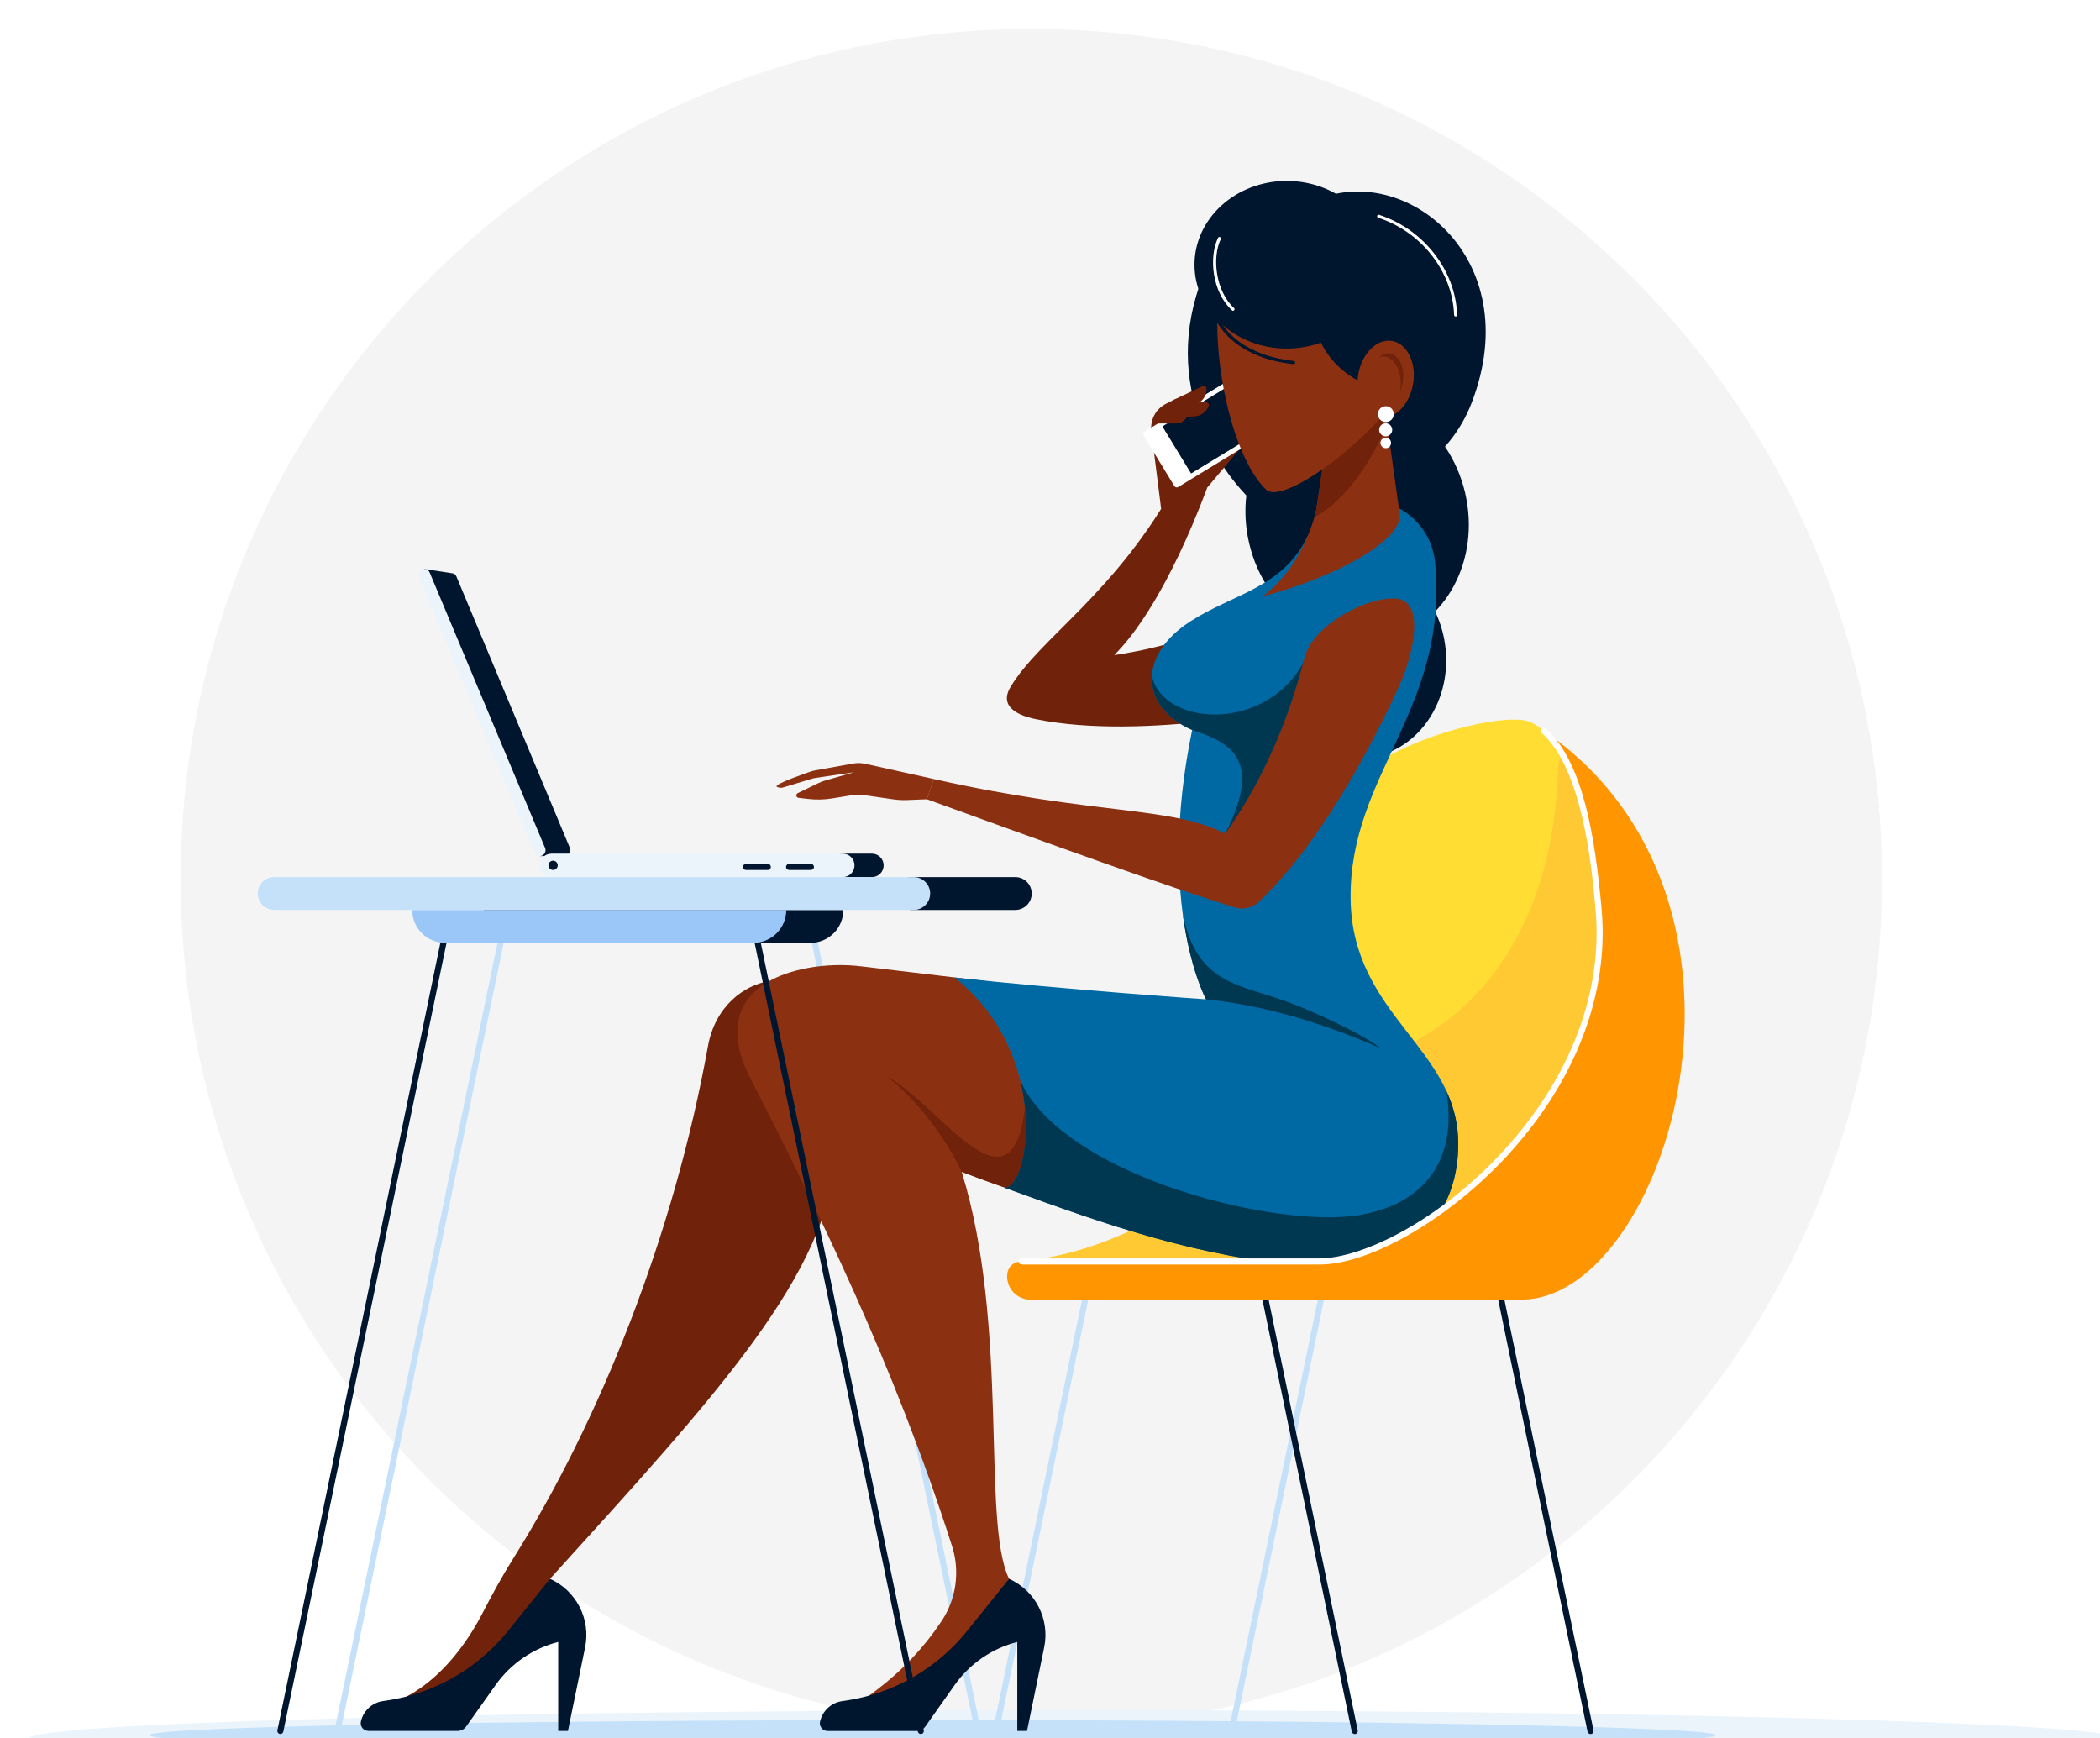 <svg width="145" height="120" viewBox="0 0 145 120" fill="none" xmlns="http://www.w3.org/2000/svg">
<rect width="145" height="120" fill="#747171"/>
<g id="Section 1">
<path d="M-4300 -14734C-4300 -14735.1 -4299.1 -14736 -4298 -14736H48114C48115.1 -14736 48116 -14735.1 48116 -14734V13550C48116 13551.1 48115.1 13552 48114 13552H-4298C-4299.11 13552 -4300 13551.1 -4300 13550V-14734Z" fill="#404040"/>
<path d="M-4298 -14735H48114V-14737H-4298V-14735ZM48115 -14734V13550H48117V-14734H48115ZM48114 13551H-4298V13553H48114V13551ZM-4299 13550V-14734H-4301V13550H-4299ZM-4298 13551C-4298.55 13551 -4299 13550.6 -4299 13550H-4301C-4301 13551.7 -4299.66 13553 -4298 13553V13551ZM48115 13550C48115 13550.6 48114.6 13551 48114 13551V13553C48115.7 13553 48117 13551.7 48117 13550H48115ZM48114 -14735C48114.6 -14735 48115 -14734.6 48115 -14734H48117C48117 -14735.7 48115.7 -14737 48114 -14737V-14735ZM-4298 -14737C-4299.66 -14737 -4301 -14735.7 -4301 -14734H-4299C-4299 -14734.6 -4298.55 -14735 -4298 -14735V-14737Z" fill="white" fill-opacity="0.1"/>
<g id="Find Talent" clip-path="url(#clip0_0_1)">
<rect width="1440" height="3366" transform="translate(-150 -985)" fill="white"/>
<g id="Tech studio for employers">
<rect width="1441" height="621" transform="translate(-150 -225)" fill="#F5F6FA"/>
<g id="Group 1000002354">
<g id="Post a job" filter="url(#filter0_d_0_1)">
<rect x="-50" y="-50" width="384" height="346" rx="5" fill="white" shape-rendering="crispEdges"/>
<g id="Illustration">
<g id="Layer_1" clip-path="url(#clip1_0_1)">
<path id="Vector" d="M69.21 117.417C101.648 117.417 127.944 91.132 127.944 58.708C127.944 26.285 101.648 0 69.21 0C36.773 0 10.477 26.285 10.477 58.708C10.477 91.132 36.773 117.417 69.21 117.417Z" fill="#F4F4F4"/>
<path id="Vector_2" d="M72.107 120.001C111.93 120.001 144.214 119.124 144.214 118.042C144.214 116.959 111.93 116.082 72.107 116.082C32.283 116.082 0 116.959 0 118.042C0 119.124 32.283 120.001 72.107 120.001Z" fill="#EBF4FB"/>
<path id="Vector_3" d="M62.391 118.863C92.271 118.863 116.493 118.392 116.493 117.812C116.493 117.232 92.271 116.762 62.391 116.762C32.511 116.762 8.289 117.232 8.289 117.812C8.289 118.392 32.511 118.863 62.391 118.863Z" fill="#C5E1F9"/>
<path id="Vector_4" d="M107.824 117.728C107.838 117.73 107.853 117.73 107.868 117.728C107.922 117.717 107.969 117.684 108 117.638C108.03 117.591 108.041 117.535 108.03 117.481L101.657 86.683C101.646 86.629 101.613 86.581 101.567 86.55C101.521 86.52 101.464 86.509 101.41 86.52C101.355 86.531 101.307 86.563 101.277 86.61C101.246 86.656 101.235 86.713 101.246 86.767L107.619 117.574C107.632 117.618 107.658 117.658 107.695 117.686C107.732 117.714 107.778 117.729 107.824 117.728Z" fill="#00152E"/>
<path id="Vector_5" d="M83.045 117.729C83.093 117.729 83.14 117.713 83.177 117.682C83.214 117.652 83.24 117.609 83.249 117.562L89.624 86.755C89.635 86.701 89.624 86.644 89.594 86.598C89.563 86.552 89.515 86.519 89.461 86.508C89.406 86.497 89.35 86.508 89.303 86.538C89.257 86.569 89.225 86.617 89.213 86.671L82.841 117.476C82.835 117.503 82.834 117.531 82.84 117.558C82.845 117.585 82.855 117.611 82.87 117.634C82.885 117.657 82.905 117.677 82.927 117.692C82.95 117.708 82.976 117.719 83.003 117.724L83.045 117.729Z" fill="#C5E1F9"/>
<path id="Vector_6" d="M91.543 117.729C91.557 117.731 91.572 117.731 91.586 117.729C91.641 117.718 91.688 117.685 91.719 117.639C91.749 117.592 91.76 117.536 91.749 117.481L85.376 86.679C85.365 86.625 85.332 86.577 85.286 86.546C85.239 86.516 85.183 86.505 85.128 86.516C85.074 86.527 85.026 86.559 84.996 86.606C84.965 86.652 84.954 86.709 84.965 86.763L91.338 117.57C91.35 117.615 91.376 117.656 91.413 117.685C91.45 117.714 91.496 117.729 91.543 117.729Z" fill="#00152E"/>
<path id="Vector_7" d="M66.764 117.729C66.812 117.729 66.859 117.713 66.896 117.682C66.933 117.652 66.959 117.609 66.968 117.562L73.343 86.755C73.354 86.701 73.343 86.644 73.312 86.598C73.282 86.552 73.234 86.519 73.18 86.508C73.125 86.497 73.069 86.508 73.022 86.538C72.976 86.569 72.943 86.617 72.932 86.671L66.559 117.476C66.553 117.503 66.553 117.531 66.558 117.558C66.563 117.585 66.574 117.611 66.589 117.634C66.604 117.657 66.623 117.677 66.646 117.692C66.669 117.708 66.695 117.719 66.722 117.724L66.764 117.729Z" fill="#C5E1F9"/>
<path id="Vector_8" d="M90.625 52.947C92.687 49.4 101.851 46.991 103.704 47.869L103.722 47.881C104.037 48.034 104.331 48.227 104.596 48.456C118.827 61.409 111.963 86.311 102.04 86.311C96.052 86.311 81.013 86.861 77.297 86.861C77.292 86.858 89.996 54.472 90.625 52.947Z" fill="#FFDD33"/>
<path id="Vector_9" d="M110.037 60.726C108.948 54.103 105.677 48.042 105.582 51.065C105.281 61.312 100.633 68.42 92.902 71.164C87.525 73.074 80.81 83.762 68.547 85.099C71.683 88.515 99.768 85.464 99.768 85.464C99.768 85.464 112.486 75.642 110.037 60.726Z" fill="#FFC933"/>
<path id="Vector_10" d="M65.523 117.726C65.538 117.728 65.552 117.728 65.567 117.726C65.621 117.715 65.669 117.682 65.699 117.636C65.73 117.589 65.74 117.533 65.729 117.478L54.353 62.504C54.349 62.477 54.338 62.45 54.323 62.426C54.308 62.402 54.289 62.381 54.265 62.365C54.242 62.349 54.216 62.338 54.188 62.332C54.16 62.327 54.132 62.327 54.104 62.332C54.077 62.338 54.05 62.349 54.027 62.365C54.004 62.382 53.984 62.402 53.969 62.426C53.954 62.45 53.944 62.477 53.94 62.505C53.936 62.533 53.937 62.561 53.944 62.589L65.319 117.56C65.329 117.606 65.354 117.649 65.392 117.679C65.429 117.709 65.475 117.726 65.523 117.726Z" fill="#C5E1F9"/>
<path id="Vector_11" d="M21.303 117.729C21.351 117.729 21.398 117.713 21.435 117.682C21.472 117.652 21.498 117.61 21.507 117.562L32.884 62.591C32.895 62.537 32.884 62.48 32.853 62.434C32.823 62.388 32.775 62.355 32.721 62.344C32.666 62.333 32.609 62.344 32.563 62.374C32.517 62.405 32.484 62.453 32.473 62.507L21.098 117.477C21.093 117.504 21.092 117.531 21.097 117.558C21.102 117.586 21.113 117.611 21.128 117.634C21.143 117.657 21.163 117.677 21.185 117.693C21.208 117.708 21.234 117.719 21.261 117.725C21.274 117.728 21.289 117.729 21.303 117.729Z" fill="#C5E1F9"/>
<path id="Vector_12" d="M33.662 63.099H53.958C54.561 63.099 55.139 62.86 55.565 62.434C55.991 62.008 56.23 61.43 56.23 60.828H31.391C31.39 61.126 31.449 61.422 31.563 61.697C31.677 61.973 31.845 62.223 32.056 62.434C32.267 62.645 32.517 62.812 32.793 62.926C33.068 63.04 33.364 63.099 33.662 63.099Z" fill="#00152E"/>
<path id="Vector_13" d="M35.261 57.108H37.065L37.145 57.077C37.241 57.036 37.317 56.959 37.357 56.862C37.396 56.766 37.396 56.657 37.355 56.561L29.508 37.792C29.485 37.738 29.449 37.69 29.403 37.654C29.357 37.618 29.302 37.595 29.244 37.586L27.273 37.285L35.261 57.108Z" fill="#00152E"/>
<path id="Vector_14" d="M26.922 37.846L34.89 56.861C34.91 56.91 34.94 56.954 34.978 56.992C35.016 57.029 35.06 57.059 35.109 57.079C35.159 57.099 35.211 57.109 35.265 57.109C35.318 57.109 35.37 57.098 35.419 57.077C35.518 57.036 35.596 56.957 35.637 56.858C35.678 56.758 35.678 56.647 35.637 56.548L27.669 37.534C27.628 37.435 27.549 37.357 27.449 37.316C27.35 37.275 27.239 37.275 27.14 37.316C27.041 37.357 26.962 37.437 26.921 37.536C26.88 37.636 26.881 37.747 26.922 37.846Z" fill="#EBF4FB"/>
<path id="Vector_15" d="M56.193 58.56H58.205C58.419 58.559 58.625 58.474 58.777 58.322C58.928 58.17 59.014 57.965 59.014 57.75C59.014 57.535 58.928 57.33 58.777 57.178C58.625 57.027 58.419 56.941 58.205 56.941H56.193C56.087 56.941 55.981 56.962 55.883 57.002C55.785 57.043 55.696 57.103 55.62 57.178C55.545 57.253 55.485 57.342 55.444 57.44C55.404 57.538 55.383 57.644 55.383 57.75C55.383 57.965 55.468 58.171 55.62 58.323C55.772 58.474 55.978 58.56 56.193 58.56Z" fill="#00152E"/>
<path id="Vector_16" d="M36.075 58.56H56.193C56.408 58.559 56.614 58.474 56.765 58.322C56.917 58.17 57.002 57.965 57.002 57.75C57.002 57.535 56.917 57.33 56.765 57.178C56.613 57.027 56.408 56.941 56.193 56.941H36.075C35.86 56.941 35.654 57.027 35.502 57.178C35.351 57.33 35.266 57.535 35.266 57.75C35.266 57.965 35.351 58.17 35.502 58.322C35.654 58.474 35.86 58.559 36.075 58.56Z" fill="#EBF4FB"/>
<path id="Vector_17" d="M35.867 57.747C35.867 57.811 35.886 57.873 35.921 57.926C35.957 57.979 36.007 58.02 36.066 58.044C36.125 58.069 36.189 58.075 36.252 58.063C36.314 58.05 36.371 58.02 36.416 57.975C36.461 57.93 36.492 57.873 36.505 57.81C36.517 57.748 36.511 57.683 36.486 57.624C36.462 57.566 36.421 57.515 36.368 57.48C36.315 57.445 36.253 57.426 36.189 57.426C36.104 57.426 36.022 57.46 35.961 57.52C35.901 57.58 35.867 57.662 35.867 57.747Z" fill="#00152E"/>
<path id="Vector_18" d="M52.466 58.068H54.009C54.061 58.063 54.11 58.039 54.146 58C54.181 57.962 54.201 57.911 54.201 57.858C54.201 57.805 54.181 57.755 54.146 57.716C54.11 57.677 54.061 57.653 54.009 57.648H52.466C52.414 57.653 52.365 57.677 52.329 57.716C52.293 57.755 52.273 57.805 52.273 57.858C52.273 57.911 52.293 57.962 52.329 58C52.365 58.039 52.414 58.063 52.466 58.068Z" fill="#00152E"/>
<path id="Vector_19" d="M49.49 58.068H51.032C51.085 58.063 51.134 58.039 51.169 58C51.205 57.962 51.225 57.911 51.225 57.858C51.225 57.805 51.205 57.755 51.169 57.716C51.134 57.677 51.085 57.653 51.032 57.648H49.49C49.437 57.653 49.388 57.677 49.352 57.716C49.317 57.755 49.297 57.805 49.297 57.858C49.297 57.911 49.317 57.962 49.352 58C49.388 58.039 49.437 58.063 49.49 58.068Z" fill="#00152E"/>
<path id="Vector_20" d="M31.351 109.313C31.999 108.058 32.677 106.82 33.429 105.624C39.361 96.171 44.509 83.395 46.885 70.225C47.382 67.458 49.406 65.985 51.16 65.734L55.682 77.539C55.338 85.87 47.451 94.353 35.977 107.011L35.664 110C35.664 110 28.645 116.861 26.094 115.129C28.735 113.721 30.463 111.046 31.351 109.313Z" fill="#70230A"/>
<path id="Vector_21" d="M35.977 107.012C36.859 107.407 37.58 108.091 38.02 108.951C38.461 109.81 38.595 110.795 38.401 111.741L37.215 117.513H36.543V111.37C34.798 111.816 33.268 112.866 32.226 114.335L30.185 117.212C30.119 117.305 30.031 117.381 29.93 117.434C29.828 117.486 29.715 117.513 29.601 117.513H23.437C23.358 117.513 23.279 117.495 23.208 117.461C23.136 117.427 23.073 117.377 23.023 117.315C22.974 117.253 22.938 117.181 22.92 117.104C22.902 117.026 22.902 116.946 22.919 116.868C22.998 116.507 23.186 116.179 23.456 115.926C23.726 115.674 24.067 115.509 24.433 115.454L24.718 115.412C28.007 114.919 30.989 113.208 33.074 110.618L35.977 107.012Z" fill="#00152E"/>
<path id="Vector_22" d="M53.675 64.851C54.969 64.606 56.294 64.567 57.599 64.735L91.426 68.755C91.745 68.795 88.484 84.87 88.484 84.87C80.806 84.033 72.8 82.117 64.404 78.909C67.723 89.675 65.757 103.09 67.674 107.011C67.725 108.549 68.982 108.097 69.015 109.045L60.561 115.369C60.176 115.641 59.703 115.762 59.234 115.706C58.766 115.651 58.334 115.423 58.023 115.068L58.577 114.649C60.309 113.336 61.809 111.741 63.013 109.93C63.514 109.177 63.839 108.321 63.965 107.426C64.09 106.53 64.013 105.618 63.738 104.756C59.665 92.044 54.448 81.536 49.631 72.089C47.824 68.209 49.526 65.674 53.675 64.851Z" fill="#8C3012"/>
<path id="Vector_23" d="M59.258 72.34C62.819 74.197 67.827 82.408 68.774 74.451C74.406 74.66 74.588 77.5 74.588 77.5L73.912 82.046C70.794 81.184 67.623 80.138 64.398 78.91C62.355 74.611 59.258 72.34 59.258 72.34Z" fill="#70230A"/>
<path id="Vector_24" d="M67.674 107.012C68.557 107.407 69.278 108.09 69.718 108.95C70.159 109.81 70.293 110.795 70.098 111.741L68.912 117.513H68.241V111.37C66.496 111.815 64.966 112.866 63.923 114.335L61.886 117.217C61.82 117.31 61.733 117.386 61.631 117.438C61.53 117.49 61.417 117.518 61.303 117.518H55.139C55.06 117.517 54.981 117.499 54.91 117.465C54.839 117.431 54.776 117.381 54.726 117.319C54.676 117.257 54.641 117.185 54.623 117.108C54.605 117.031 54.605 116.95 54.622 116.873C54.701 116.512 54.888 116.183 55.158 115.931C55.428 115.678 55.769 115.514 56.134 115.459L56.42 115.417C59.707 114.921 62.688 113.208 64.771 110.618L67.674 107.012Z" fill="#00152E"/>
<path id="Vector_25" d="M84.585 32.734C81.439 29.784 77.82 23.31 81.699 15.67C81.699 15.67 85.417 13.406 88.754 11.871C94.894 9.052 103.467 15.739 99.63 25.772C96.374 34.278 84.585 32.734 84.585 32.734Z" fill="#00152E"/>
<path id="Vector_26" d="M93.687 42.17C97.803 41.2 100.253 36.654 99.159 32.014C98.066 27.375 93.842 24.4 89.726 25.369C85.61 26.339 83.16 30.886 84.254 35.525C85.348 40.165 89.571 43.14 93.687 42.17Z" fill="#00152E"/>
<path id="Vector_27" d="M92.379 50.316C95.751 49.991 98.188 46.646 97.821 42.845C97.454 39.044 94.423 36.227 91.051 36.552C87.679 36.877 85.243 40.222 85.609 44.023C85.976 47.824 89.007 50.642 92.379 50.316Z" fill="#00152E"/>
<path id="Vector_28" d="M81.356 31.677C78.679 38.788 76.21 41.978 74.932 43.234C78.376 42.731 81.709 41.65 84.792 40.036C86.934 38.888 91.115 41.539 92.104 43.215C93.077 44.86 90.035 46.244 87.833 46.77C87.833 46.77 76.966 49.184 69.509 47.654C68.931 47.535 66.815 47.053 67.765 45.451C69.786 42.042 75.03 39.007 79.273 31.262L81.356 31.677Z" fill="#70230A"/>
<path id="Vector_29" d="M81.349 31.676L83.529 29.084L80.426 25.737C80.223 25.592 79.985 25.504 79.736 25.485C79.487 25.465 79.238 25.514 79.014 25.626L78.515 25.877C78.17 26.05 77.886 26.326 77.704 26.666C77.522 27.007 77.451 27.396 77.499 27.779L78.173 33.131L81.349 31.676Z" fill="#70230A"/>
<path id="Vector_30" d="M76.958 28.069L79.089 31.565C79.143 31.654 79.26 31.682 79.349 31.628L86.46 27.296C86.549 27.242 86.578 27.125 86.523 27.036L84.392 23.541C84.338 23.451 84.221 23.423 84.132 23.477L77.021 27.809C76.931 27.864 76.903 27.98 76.958 28.069Z" fill="white"/>
<path id="Vector_31" d="M78.259 27.442L80.242 30.695L86.082 27.138L84.099 23.885L78.259 27.442Z" fill="#00152E"/>
<path id="Vector_32" d="M79.435 26.462L80.689 25.861C80.884 25.766 81.047 25.616 81.156 25.429C81.266 25.241 81.318 25.026 81.305 24.809C81.303 24.78 81.293 24.751 81.277 24.726C81.261 24.701 81.239 24.68 81.213 24.665C81.187 24.65 81.158 24.642 81.128 24.641C81.099 24.64 81.069 24.646 81.042 24.659L79.022 25.619C78.966 25.646 78.917 25.684 78.876 25.73C78.835 25.776 78.804 25.829 78.784 25.887C78.763 25.945 78.755 26.007 78.759 26.068C78.762 26.129 78.778 26.189 78.805 26.244C78.832 26.3 78.869 26.351 78.915 26.392C78.962 26.433 79.016 26.465 79.074 26.485C79.133 26.506 79.195 26.514 79.257 26.51C79.319 26.506 79.379 26.49 79.435 26.462Z" fill="#70230A"/>
<path id="Vector_33" d="M79.028 26.799L80.447 26.755C80.669 26.748 80.884 26.675 81.065 26.546C81.246 26.416 81.384 26.236 81.462 26.028C81.473 25.998 81.476 25.967 81.472 25.936C81.468 25.905 81.456 25.875 81.437 25.85C81.419 25.825 81.394 25.805 81.366 25.791C81.338 25.778 81.306 25.772 81.275 25.774L78.995 25.844C78.932 25.846 78.87 25.86 78.813 25.886C78.755 25.911 78.704 25.948 78.66 25.994C78.617 26.039 78.584 26.093 78.562 26.152C78.54 26.21 78.529 26.273 78.531 26.336C78.534 26.399 78.548 26.461 78.574 26.518C78.6 26.576 78.637 26.627 78.683 26.67C78.729 26.713 78.784 26.747 78.843 26.769C78.902 26.791 78.965 26.801 79.028 26.799Z" fill="#70230A"/>
<path id="Vector_34" d="M77.892 27.238H79.245C79.603 27.238 79.928 26.967 80.066 26.551C80.107 26.429 80.035 26.294 79.929 26.294L78.133 26.285C77.924 26.285 77.755 26.495 77.754 26.757C77.752 27.018 77.685 27.236 77.892 27.238Z" fill="#70230A"/>
<path id="Vector_35" d="M81.275 66.998C81.275 66.998 77.79 60.613 80.314 48.405C76.688 46.804 76.545 43.244 80.197 40.901C83.204 38.97 86.575 38.592 88.284 35.024C89.23 34.823 90.632 32.812 91.331 32.653C91.991 32.506 92.675 32.501 93.337 32.64C93.998 32.778 94.623 33.056 95.168 33.456C95.714 33.855 96.168 34.366 96.499 34.955C96.831 35.544 97.033 36.196 97.092 36.87C98.038 47.004 91.154 51.425 91.256 60.065C91.354 68.145 98.698 70.35 98.689 76.987C98.689 82.463 94.685 85.921 88.367 85.424C80.821 84.823 74.585 82.645 67.4 80.014C69.165 79.829 70.506 70.697 63.898 65.49C71.59 66.331 81.275 66.998 81.275 66.998Z" fill="#0069A3"/>
<path id="Vector_36" d="M82.59 55.556C85.344 50.26 82.712 49.209 80.32 48.403C78.391 47.55 77.447 46.148 77.537 44.662C78.346 48.403 86.371 48.637 88.475 42.668L90.402 45.582C90.402 45.582 84.793 55.719 82.59 55.556Z" fill="#003851"/>
<path id="Vector_37" d="M81.276 66.999C81.276 66.999 80.183 64.996 79.664 61.09C80.65 66.049 83.671 65.948 87.064 67.235C88.576 67.809 91.809 69.23 93.357 70.39C88.934 68.447 84.884 67.364 81.276 66.999Z" fill="#003851"/>
<path id="Vector_38" d="M68.452 72.625C71.124 78.468 83.035 82.05 89.793 82.05C95.045 82.05 98.86 79.224 97.862 73.319C98.408 74.465 98.69 75.719 98.688 76.987C98.688 82.464 94.684 85.921 88.365 85.424C80.819 84.823 74.583 82.645 67.398 80.014C68.472 79.901 69.386 76.472 68.451 72.632L68.452 72.625Z" fill="#003851"/>
<path id="Vector_39" d="M62.469 51.789C73.706 54.317 78.79 53.63 82.583 55.555C82.583 55.555 86.151 51.056 88.057 43.456C88.65 41.1 92.468 39.166 94.405 39.334C96.309 39.5 95.669 42.777 94.817 44.875C94.817 44.875 90.457 55.116 84.883 60.292C84.671 60.488 84.41 60.625 84.127 60.689C83.844 60.753 83.55 60.741 83.273 60.656C78.763 59.276 70.303 56.197 62 53.187L62.469 51.789Z" fill="#8C3012"/>
<path id="Vector_40" d="M62.476 51.789L57.743 50.738C57.471 50.678 57.19 50.671 56.916 50.719L54.311 51.188C54.186 51.21 54.063 51.242 53.944 51.283C53.944 51.283 51.404 52.141 51.632 52.322C51.703 52.361 51.781 52.385 51.862 52.392C51.942 52.4 52.024 52.39 52.101 52.364L54.081 51.763C54.144 51.743 54.208 51.729 54.273 51.719L56.963 51.321L54.971 51.895C54.816 51.939 54.665 51.996 54.52 52.065L53.084 52.762C53.05 52.778 53.022 52.804 53.004 52.837C52.986 52.87 52.98 52.908 52.986 52.946C52.992 52.983 53.011 53.017 53.038 53.042C53.066 53.068 53.101 53.084 53.138 53.088L53.795 53.164C54.354 53.23 54.919 53.217 55.474 53.126L56.862 52.898C57.105 52.859 57.353 52.857 57.597 52.891L59.678 53.192C59.995 53.238 60.316 53.255 60.637 53.241L62.007 53.187L62.476 51.789Z" fill="#8C3012"/>
<path id="Vector_41" d="M93.98 32.541C96.636 34.272 91.104 37.651 85.195 39.167C88.138 36.949 88.886 33.2 88.886 33.2C90.158 32.929 91.176 32.681 92.027 32.498C92.672 32.357 93.341 32.372 93.98 32.541Z" fill="#8C3012"/>
<path id="Vector_42" d="M88.883 33.2L89.926 26.216L93.579 25.855L94.632 33.387C94.632 33.387 91.894 35.521 88.883 33.2Z" fill="#8C3012"/>
<path id="Vector_43" d="M88.75 33.716C88.843 33.393 88.882 33.2 88.882 33.2L89.926 26.216L93.579 25.855L93.777 27.262C93.777 27.262 92.041 31.93 88.75 33.716Z" fill="#70230A"/>
<path id="Vector_44" d="M82.356 16.719C81.314 22.077 83.053 29.565 85.418 31.807C86.894 33.206 95.953 25.81 95.539 22.681C95.126 19.552 92.801 14.171 91.197 12.563C89.593 10.955 83.291 11.899 82.356 16.719Z" fill="#8C3012"/>
<path id="Vector_45" d="M86.848 22.067C90.367 22.067 93.219 19.476 93.219 16.279C93.219 13.083 90.367 10.492 86.848 10.492C83.329 10.492 80.477 13.083 80.477 16.279C80.477 19.476 83.329 22.067 86.848 22.067Z" fill="#00152E"/>
<path id="Vector_46" d="M88.878 20.837C89.881 24.02 93.388 25.753 96.713 24.707C100.037 23.661 98.354 20.706 97.353 17.524C96.352 14.341 96.407 12.135 93.083 13.181C89.759 14.227 87.877 17.654 88.878 20.837Z" fill="#00152E"/>
<path id="Vector_47" d="M87.316 23.143C87.343 23.143 87.369 23.133 87.389 23.115C87.41 23.096 87.422 23.071 87.425 23.044C87.427 23.03 87.426 23.015 87.422 23.001C87.418 22.987 87.411 22.974 87.401 22.963C87.392 22.951 87.381 22.942 87.368 22.935C87.355 22.928 87.341 22.924 87.326 22.923C85.672 22.747 82.753 22.021 81.773 19.166C81.763 19.138 81.743 19.114 81.716 19.101C81.689 19.088 81.659 19.086 81.631 19.096C81.603 19.105 81.579 19.126 81.566 19.152C81.553 19.179 81.551 19.21 81.561 19.238C82.582 22.213 85.597 22.96 87.304 23.145L87.316 23.143Z" fill="#00152E"/>
<path id="Vector_48" d="M95.57 24.505C95.815 23.044 95.165 21.718 94.118 21.542C93.072 21.367 92.025 22.409 91.78 23.87C91.535 25.331 92.184 26.658 93.231 26.833C94.277 27.009 95.325 25.966 95.57 24.505Z" fill="#8C3012"/>
<path id="Vector_49" d="M94.683 24.932C94.853 23.748 94.358 22.712 93.578 22.619C93.458 22.606 93.336 22.615 93.219 22.646C93.316 22.559 93.43 22.492 93.554 22.45C93.678 22.407 93.81 22.391 93.94 22.401C94.593 22.48 95.006 23.345 94.865 24.335C94.831 24.577 94.764 24.813 94.665 25.036C94.671 25.001 94.679 24.962 94.683 24.932Z" fill="#70230A"/>
<path id="Vector_50" d="M93.141 26.592C93.14 26.701 93.172 26.807 93.232 26.897C93.292 26.987 93.378 27.057 93.478 27.099C93.578 27.14 93.688 27.151 93.794 27.13C93.901 27.109 93.998 27.057 94.075 26.981C94.151 26.904 94.204 26.806 94.225 26.7C94.246 26.594 94.235 26.484 94.193 26.384C94.152 26.284 94.081 26.198 93.991 26.138C93.901 26.078 93.795 26.047 93.686 26.047C93.542 26.047 93.403 26.105 93.301 26.207C93.199 26.309 93.141 26.448 93.141 26.592Z" fill="white"/>
<path id="Vector_51" d="M93.227 27.677C93.227 27.767 93.253 27.854 93.303 27.928C93.352 28.002 93.423 28.06 93.505 28.094C93.587 28.128 93.678 28.137 93.766 28.12C93.853 28.102 93.933 28.059 93.996 27.996C94.06 27.933 94.103 27.853 94.12 27.765C94.137 27.678 94.128 27.587 94.094 27.505C94.06 27.422 94.002 27.352 93.928 27.302C93.854 27.253 93.767 27.227 93.678 27.227C93.558 27.227 93.443 27.274 93.359 27.359C93.274 27.443 93.227 27.558 93.227 27.677Z" fill="white"/>
<path id="Vector_52" d="M93.32 28.582C93.32 28.655 93.341 28.726 93.381 28.786C93.421 28.846 93.478 28.893 93.545 28.921C93.612 28.949 93.686 28.956 93.757 28.942C93.828 28.928 93.893 28.893 93.944 28.842C93.995 28.791 94.03 28.726 94.044 28.655C94.058 28.584 94.051 28.51 94.023 28.444C93.995 28.377 93.948 28.32 93.888 28.28C93.827 28.24 93.757 28.218 93.684 28.219C93.588 28.219 93.495 28.257 93.427 28.325C93.359 28.393 93.32 28.486 93.32 28.582Z" fill="white"/>
<path id="Vector_53" d="M83.132 19.46C83.147 19.46 83.161 19.457 83.174 19.451C83.188 19.445 83.199 19.436 83.209 19.426C83.219 19.416 83.227 19.404 83.233 19.391C83.238 19.378 83.241 19.365 83.241 19.351C83.241 19.336 83.238 19.323 83.233 19.31C83.227 19.297 83.219 19.285 83.209 19.275C81.939 18.106 81.675 15.798 82.29 14.513C82.302 14.488 82.303 14.459 82.294 14.433C82.284 14.407 82.266 14.386 82.241 14.373C82.216 14.361 82.187 14.36 82.161 14.369C82.134 14.379 82.113 14.398 82.101 14.423C81.454 15.775 81.692 18.165 83.066 19.429C83.084 19.447 83.107 19.458 83.132 19.46Z" fill="white"/>
<path id="Vector_54" d="M98.511 19.852C98.524 19.852 98.538 19.849 98.55 19.843C98.563 19.838 98.574 19.83 98.583 19.82C98.593 19.81 98.6 19.798 98.605 19.786C98.609 19.773 98.612 19.759 98.611 19.746C98.511 16.671 96.295 13.826 93.222 12.833C93.195 12.825 93.167 12.827 93.142 12.84C93.118 12.852 93.099 12.874 93.091 12.901C93.082 12.927 93.085 12.956 93.098 12.98C93.11 13.005 93.132 13.023 93.159 13.031C96.147 14.002 98.303 16.766 98.402 19.755C98.404 19.782 98.417 19.807 98.437 19.825C98.457 19.844 98.484 19.853 98.511 19.852Z" fill="white"/>
<path id="Vector_55" d="M67.561 85.872C67.523 86.101 67.535 86.335 67.597 86.559C67.659 86.783 67.769 86.991 67.919 87.168C68.069 87.345 68.256 87.487 68.467 87.584C68.677 87.682 68.907 87.732 69.139 87.732H103.062C112.985 87.732 121.732 60.268 104.594 48.453C106.523 50.106 107.762 53.998 108.377 60.765C109.616 74.4 95.366 85.11 89.088 85.11H68.466C68.249 85.111 68.039 85.188 67.874 85.329C67.709 85.469 67.599 85.664 67.564 85.878L67.561 85.872Z" fill="#FF9500"/>
<path id="Vector_56" d="M68.537 85.311H89.092C92.638 85.311 98.139 82.105 102.172 77.687C106.832 72.578 109.113 66.567 108.584 60.743C108.145 55.906 107.343 50.643 104.733 48.296C104.692 48.263 104.639 48.246 104.586 48.251C104.533 48.255 104.483 48.279 104.447 48.319C104.412 48.358 104.392 48.41 104.393 48.464C104.395 48.517 104.416 48.568 104.454 48.606C107.294 51.16 107.912 57.903 108.167 60.778C108.686 66.489 106.446 72.384 101.863 77.402C97.371 82.317 92.037 84.888 89.084 84.888H68.537C68.482 84.888 68.428 84.91 68.389 84.95C68.35 84.989 68.328 85.042 68.328 85.097C68.328 85.153 68.35 85.206 68.389 85.245C68.428 85.284 68.482 85.306 68.537 85.306V85.311Z" fill="white"/>
<path id="Vector_57" d="M61.58 117.726C61.593 117.728 61.608 117.728 61.622 117.726C61.648 117.721 61.674 117.71 61.697 117.694C61.72 117.679 61.739 117.659 61.754 117.636C61.769 117.613 61.78 117.587 61.785 117.56C61.79 117.533 61.79 117.505 61.784 117.478L50.408 62.504C50.403 62.477 50.393 62.45 50.378 62.426C50.363 62.402 50.343 62.381 50.32 62.365C50.297 62.349 50.271 62.338 50.243 62.332C50.215 62.327 50.187 62.327 50.159 62.332C50.131 62.338 50.105 62.349 50.082 62.365C50.059 62.382 50.039 62.402 50.024 62.426C50.009 62.45 49.999 62.477 49.995 62.505C49.99 62.533 49.992 62.561 49.999 62.589L61.373 117.56C61.383 117.607 61.409 117.649 61.447 117.68C61.484 117.71 61.531 117.727 61.58 117.726Z" fill="#00152E"/>
<path id="Vector_58" d="M17.359 117.726C17.407 117.726 17.453 117.709 17.49 117.679C17.527 117.649 17.553 117.606 17.563 117.56L28.938 62.589C28.945 62.561 28.946 62.533 28.942 62.505C28.938 62.477 28.928 62.45 28.913 62.426C28.898 62.402 28.878 62.382 28.855 62.365C28.831 62.349 28.805 62.338 28.778 62.332C28.75 62.327 28.721 62.327 28.694 62.332C28.666 62.338 28.64 62.349 28.616 62.365C28.593 62.381 28.574 62.402 28.558 62.426C28.544 62.45 28.534 62.477 28.529 62.504L17.153 117.474C17.142 117.528 17.152 117.585 17.183 117.631C17.213 117.678 17.261 117.71 17.315 117.722C17.329 117.725 17.344 117.726 17.359 117.726Z" fill="#00152E"/>
<path id="Vector_59" d="M27.446 60.828C27.446 60.837 26.461 60.828 26.461 60.828C26.461 61.43 26.7 62.008 27.126 62.434C27.552 62.86 28.13 63.099 28.733 63.099H50.021C50.319 63.099 50.614 63.04 50.89 62.926C51.166 62.812 51.416 62.645 51.627 62.434C51.838 62.223 52.005 61.972 52.119 61.697C52.233 61.422 52.291 61.126 52.291 60.828H27.446Z" fill="#9BC7F8"/>
<path id="Vector_60" d="M60.934 60.828H68.102C68.403 60.828 68.692 60.708 68.904 60.495C69.117 60.283 69.237 59.994 69.237 59.693C69.237 59.392 69.117 59.104 68.904 58.891C68.692 58.678 68.403 58.559 68.102 58.559H60.934C60.784 58.558 60.636 58.588 60.499 58.645C60.361 58.702 60.235 58.785 60.13 58.89C60.024 58.996 59.941 59.121 59.883 59.259C59.826 59.396 59.797 59.544 59.797 59.693C59.797 59.842 59.826 59.99 59.883 60.128C59.941 60.266 60.024 60.391 60.13 60.496C60.235 60.601 60.361 60.685 60.499 60.742C60.636 60.799 60.784 60.828 60.934 60.828Z" fill="#00152E"/>
<path id="Vector_61" d="M16.932 60.828H61.089C61.238 60.828 61.386 60.799 61.524 60.742C61.661 60.685 61.787 60.601 61.892 60.496C61.998 60.391 62.082 60.266 62.139 60.128C62.196 59.99 62.225 59.842 62.225 59.693C62.225 59.544 62.196 59.396 62.139 59.259C62.082 59.121 61.998 58.996 61.892 58.89C61.787 58.785 61.661 58.702 61.524 58.645C61.386 58.588 61.238 58.558 61.089 58.559H16.932C16.631 58.559 16.342 58.678 16.129 58.891C15.916 59.104 15.797 59.392 15.797 59.693C15.797 59.994 15.916 60.283 16.129 60.495C16.342 60.708 16.631 60.828 16.932 60.828Z" fill="#C5E1F9"/>
</g>
</g>
</g>
</g>
</g>
</g>
</g>
<defs>
<filter id="filter0_d_0_1" x="-60" y="-60" width="408" height="370" filterUnits="userSpaceOnUse" color-interpolation-filters="sRGB">
<feFlood flood-opacity="0" result="BackgroundImageFix"/>
<feColorMatrix in="SourceAlpha" type="matrix" values="0 0 0 0 0 0 0 0 0 0 0 0 0 0 0 0 0 0 127 0" result="hardAlpha"/>
<feMorphology radius="2" operator="dilate" in="SourceAlpha" result="effect1_dropShadow_0_1"/>
<feOffset dx="2" dy="2"/>
<feGaussianBlur stdDeviation="5"/>
<feComposite in2="hardAlpha" operator="out"/>
<feColorMatrix type="matrix" values="0 0 0 0 0 0 0 0 0 0 0 0 0 0 0 0 0 0 0.1 0"/>
<feBlend mode="normal" in2="BackgroundImageFix" result="effect1_dropShadow_0_1"/>
<feBlend mode="normal" in="SourceGraphic" in2="effect1_dropShadow_0_1" result="shape"/>
</filter>
<clipPath id="clip0_0_1">
<rect width="1440" height="3366" fill="white" transform="translate(-150 -985)"/>
</clipPath>
<clipPath id="clip1_0_1">
<rect width="144.214" height="120" fill="white"/>
</clipPath>
</defs>
</svg>
